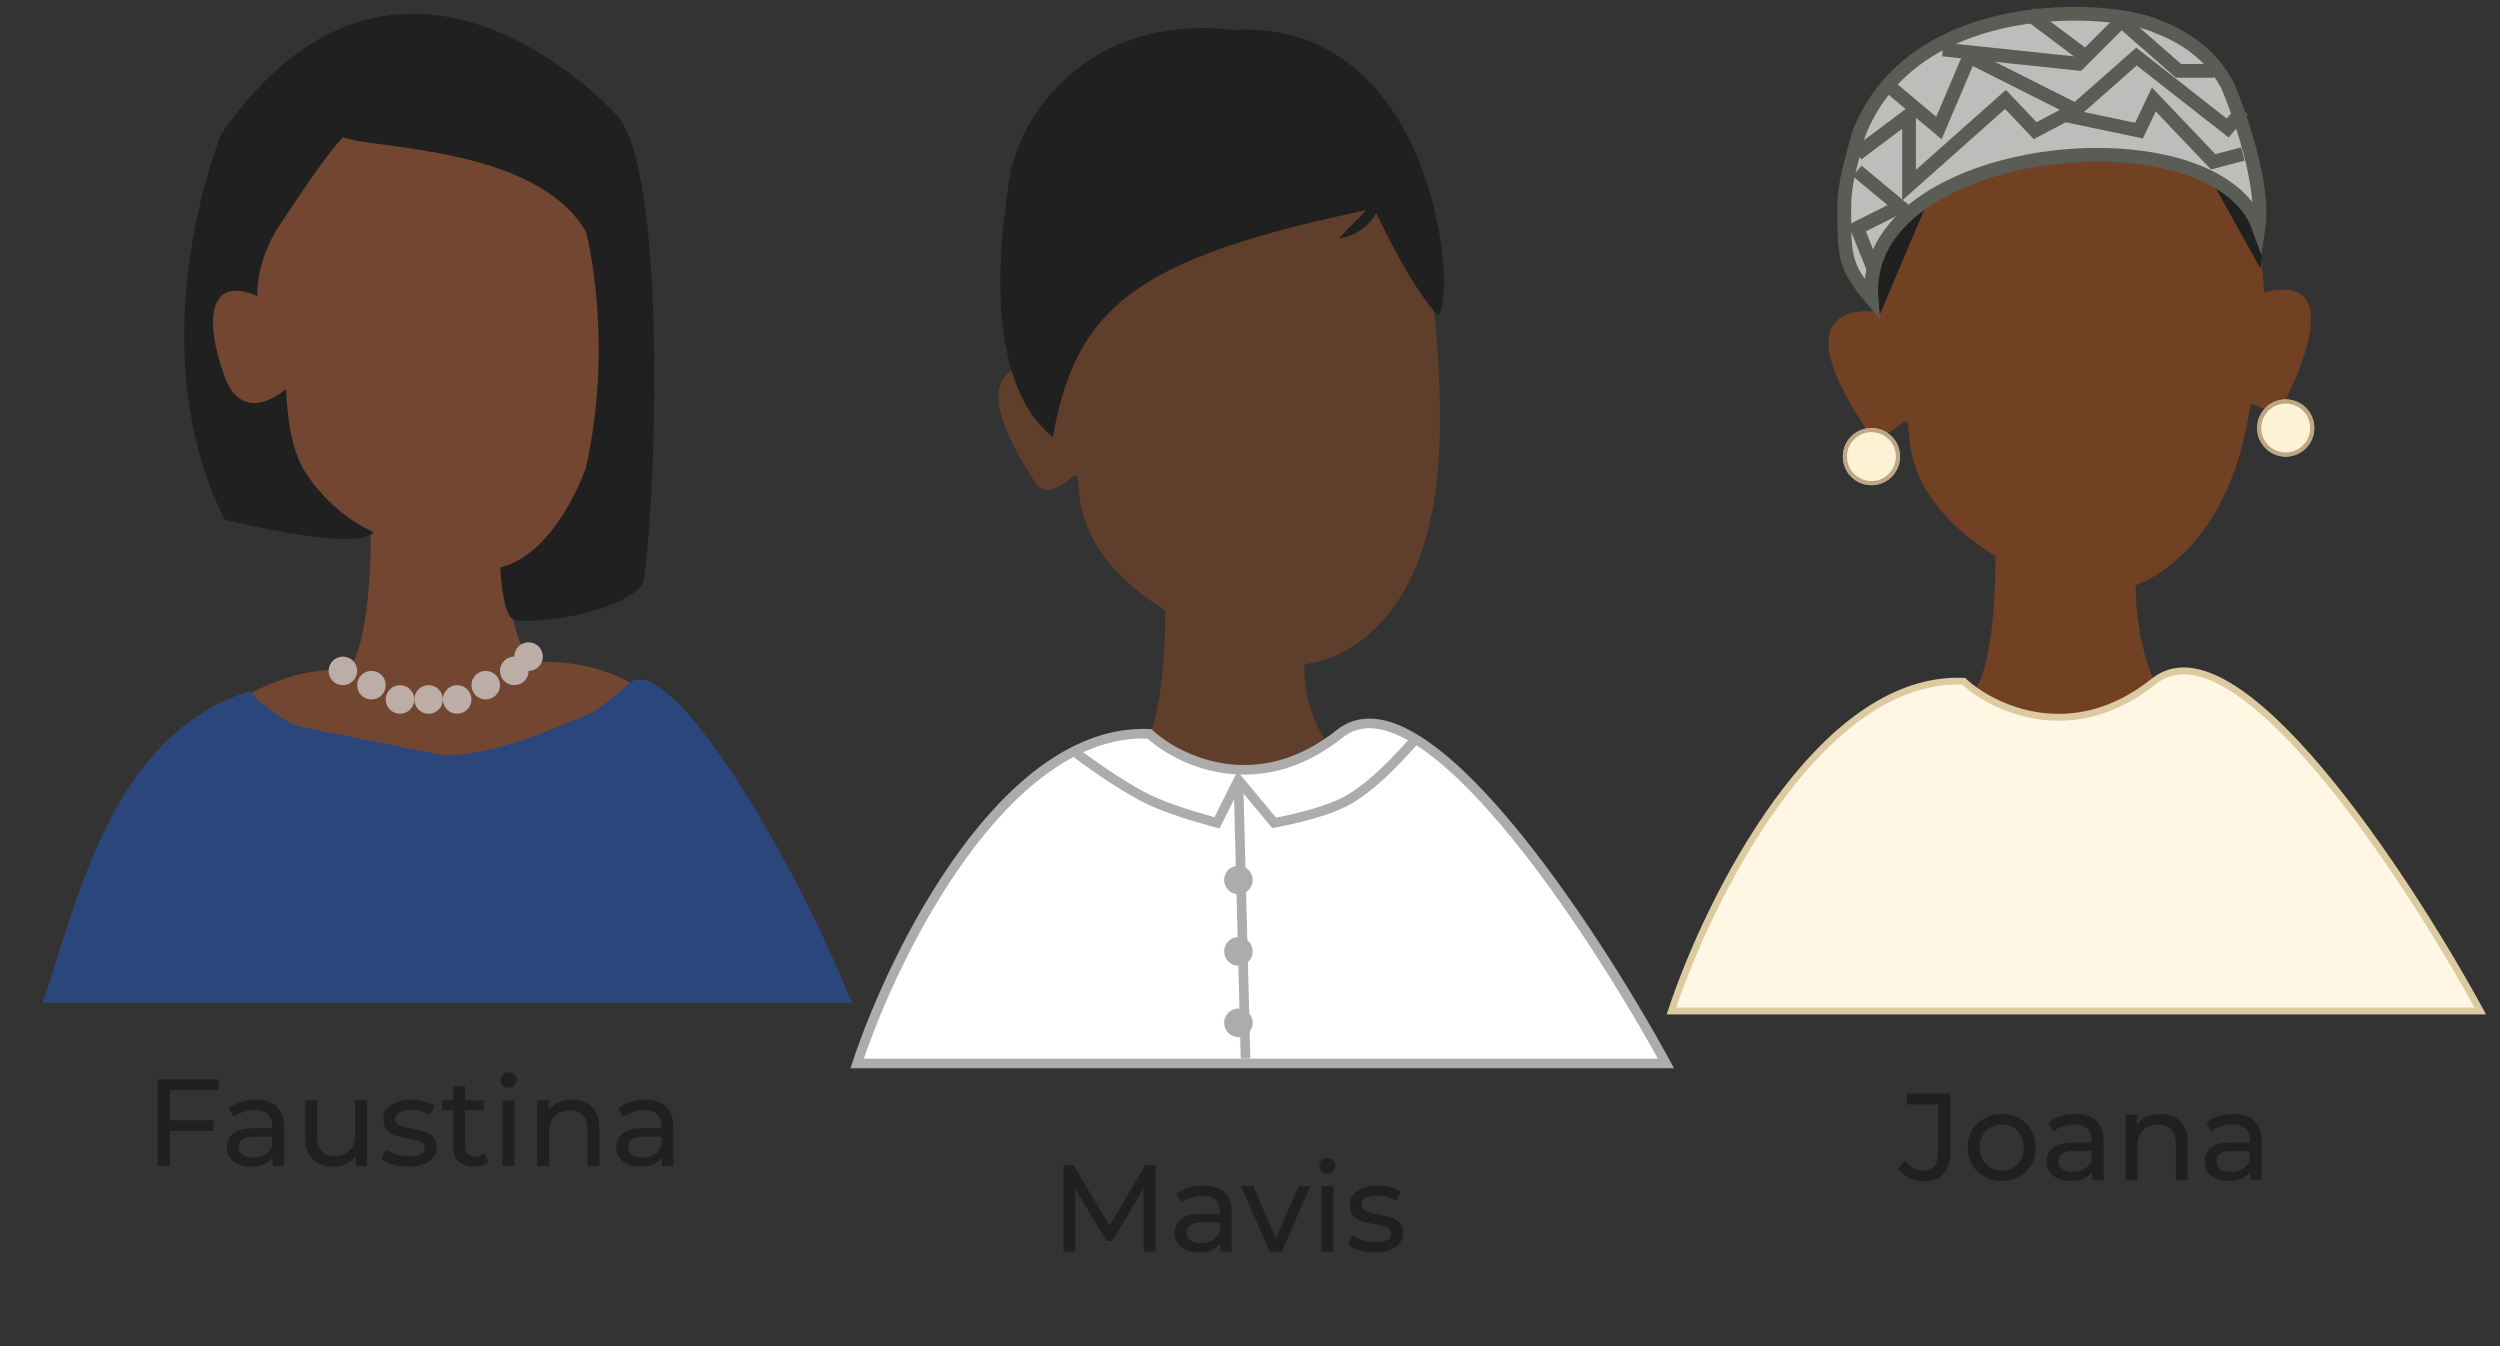 <svg width="182" height="98" viewBox="0 0 182 98" fill="none" xmlns="http://www.w3.org/2000/svg">
<rect x="0" y="0" width="182" height="98" fill="#333333" stroke="none"/>
<path d="M12.37 79.363V81.559H15.529V82.333H12.37V84.88H11.47V78.58H15.916V79.363H12.37ZM18.627 80.065C19.287 80.065 19.791 80.227 20.139 80.551C20.493 80.875 20.67 81.358 20.67 82V84.88H19.851V84.25C19.707 84.472 19.5 84.643 19.23 84.763C18.966 84.877 18.651 84.934 18.285 84.934C17.751 84.934 17.322 84.805 16.998 84.547C16.68 84.289 16.521 83.95 16.521 83.53C16.521 83.11 16.674 82.774 16.98 82.522C17.286 82.264 17.772 82.135 18.438 82.135H19.806V81.964C19.806 81.592 19.698 81.307 19.482 81.109C19.266 80.911 18.948 80.812 18.528 80.812C18.246 80.812 17.97 80.86 17.7 80.956C17.43 81.046 17.202 81.169 17.016 81.325L16.656 80.677C16.902 80.479 17.196 80.329 17.538 80.227C17.88 80.119 18.243 80.065 18.627 80.065ZM18.429 84.268C18.759 84.268 19.044 84.196 19.284 84.052C19.524 83.902 19.698 83.692 19.806 83.422V82.756H18.474C17.742 82.756 17.376 83.002 17.376 83.494C17.376 83.734 17.469 83.923 17.655 84.061C17.841 84.199 18.099 84.268 18.429 84.268ZM26.715 80.11V84.88H25.896V84.16C25.722 84.406 25.491 84.598 25.203 84.736C24.921 84.868 24.612 84.934 24.276 84.934C23.64 84.934 23.139 84.76 22.773 84.412C22.407 84.058 22.224 83.539 22.224 82.855V80.11H23.088V82.756C23.088 83.218 23.199 83.569 23.421 83.809C23.643 84.043 23.961 84.16 24.375 84.16C24.831 84.16 25.191 84.022 25.455 83.746C25.719 83.47 25.851 83.08 25.851 82.576V80.11H26.715ZM29.728 84.934C29.338 84.934 28.963 84.883 28.603 84.781C28.243 84.673 27.961 84.538 27.757 84.376L28.117 83.692C28.327 83.842 28.582 83.962 28.882 84.052C29.182 84.142 29.485 84.187 29.791 84.187C30.547 84.187 30.925 83.971 30.925 83.539C30.925 83.395 30.874 83.281 30.772 83.197C30.67 83.113 30.541 83.053 30.385 83.017C30.235 82.975 30.019 82.93 29.737 82.882C29.353 82.822 29.038 82.753 28.792 82.675C28.552 82.597 28.345 82.465 28.171 82.279C27.997 82.093 27.91 81.832 27.91 81.496C27.91 81.064 28.09 80.719 28.45 80.461C28.81 80.197 29.293 80.065 29.899 80.065C30.217 80.065 30.535 80.104 30.853 80.182C31.171 80.26 31.432 80.365 31.636 80.497L31.267 81.181C30.877 80.929 30.418 80.803 29.89 80.803C29.524 80.803 29.245 80.863 29.053 80.983C28.861 81.103 28.765 81.262 28.765 81.46C28.765 81.616 28.819 81.739 28.927 81.829C29.035 81.919 29.167 81.985 29.323 82.027C29.485 82.069 29.71 82.117 29.998 82.171C30.382 82.237 30.691 82.309 30.925 82.387C31.165 82.459 31.369 82.585 31.537 82.765C31.705 82.945 31.789 83.197 31.789 83.521C31.789 83.953 31.603 84.298 31.231 84.556C30.865 84.808 30.364 84.934 29.728 84.934ZM35.551 84.601C35.425 84.709 35.269 84.793 35.083 84.853C34.897 84.907 34.705 84.934 34.507 84.934C34.027 84.934 33.655 84.805 33.391 84.547C33.127 84.289 32.995 83.92 32.995 83.44V80.821H32.185V80.11H32.995V79.066H33.859V80.11H35.227V80.821H33.859V83.404C33.859 83.662 33.922 83.86 34.048 83.998C34.18 84.136 34.366 84.205 34.606 84.205C34.87 84.205 35.095 84.13 35.281 83.98L35.551 84.601ZM36.595 80.11H37.459V84.88H36.595V80.11ZM37.027 79.192C36.859 79.192 36.718 79.138 36.604 79.03C36.496 78.922 36.442 78.79 36.442 78.634C36.442 78.478 36.496 78.346 36.604 78.238C36.718 78.124 36.859 78.067 37.027 78.067C37.195 78.067 37.333 78.121 37.441 78.229C37.555 78.331 37.612 78.46 37.612 78.616C37.612 78.778 37.555 78.916 37.441 79.03C37.333 79.138 37.195 79.192 37.027 79.192ZM41.656 80.065C42.262 80.065 42.742 80.242 43.096 80.596C43.456 80.944 43.636 81.457 43.636 82.135V84.88H42.772V82.234C42.772 81.772 42.661 81.424 42.439 81.19C42.217 80.956 41.899 80.839 41.485 80.839C41.017 80.839 40.648 80.977 40.378 81.253C40.108 81.523 39.973 81.913 39.973 82.423V84.88H39.109V80.11H39.937V80.83C40.111 80.584 40.345 80.395 40.639 80.263C40.939 80.131 41.278 80.065 41.656 80.065ZM46.972 80.065C47.632 80.065 48.136 80.227 48.484 80.551C48.838 80.875 49.015 81.358 49.015 82V84.88H48.196V84.25C48.052 84.472 47.845 84.643 47.575 84.763C47.311 84.877 46.996 84.934 46.63 84.934C46.096 84.934 45.667 84.805 45.343 84.547C45.025 84.289 44.866 83.95 44.866 83.53C44.866 83.11 45.019 82.774 45.325 82.522C45.631 82.264 46.117 82.135 46.783 82.135H48.151V81.964C48.151 81.592 48.043 81.307 47.827 81.109C47.611 80.911 47.293 80.812 46.873 80.812C46.591 80.812 46.315 80.86 46.045 80.956C45.775 81.046 45.547 81.169 45.361 81.325L45.001 80.677C45.247 80.479 45.541 80.329 45.883 80.227C46.225 80.119 46.588 80.065 46.972 80.065ZM46.774 84.268C47.104 84.268 47.389 84.196 47.629 84.052C47.869 83.902 48.043 83.692 48.151 83.422V82.756H46.819C46.087 82.756 45.721 83.002 45.721 83.494C45.721 83.734 45.814 83.923 46 84.061C46.186 84.199 46.444 84.268 46.774 84.268Z" fill="#202020"/>
<path d="M83.257 91.12L83.248 86.53L80.971 90.355H80.557L78.28 86.557V91.12H77.416V84.82H78.154L80.782 89.248L83.374 84.82H84.112L84.121 91.12H83.257ZM87.623 86.305C88.283 86.305 88.787 86.467 89.135 86.791C89.489 87.115 89.666 87.598 89.666 88.24V91.12H88.847V90.49C88.703 90.712 88.496 90.883 88.226 91.003C87.962 91.117 87.647 91.174 87.281 91.174C86.747 91.174 86.318 91.045 85.994 90.787C85.676 90.529 85.517 90.19 85.517 89.77C85.517 89.35 85.67 89.014 85.976 88.762C86.282 88.504 86.768 88.375 87.434 88.375H88.802V88.204C88.802 87.832 88.694 87.547 88.478 87.349C88.262 87.151 87.944 87.052 87.524 87.052C87.242 87.052 86.966 87.1 86.696 87.196C86.426 87.286 86.198 87.409 86.012 87.565L85.652 86.917C85.898 86.719 86.192 86.569 86.534 86.467C86.876 86.359 87.239 86.305 87.623 86.305ZM87.425 90.508C87.755 90.508 88.04 90.436 88.28 90.292C88.52 90.142 88.694 89.932 88.802 89.662V88.996H87.47C86.738 88.996 86.372 89.242 86.372 89.734C86.372 89.974 86.465 90.163 86.651 90.301C86.837 90.439 87.095 90.508 87.425 90.508ZM95.398 86.35L93.31 91.12H92.428L90.34 86.35H91.24L92.878 90.175L94.552 86.35H95.398ZM96.204 86.35H97.068V91.12H96.204V86.35ZM96.636 85.432C96.468 85.432 96.327 85.378 96.213 85.27C96.105 85.162 96.051 85.03 96.051 84.874C96.051 84.718 96.105 84.586 96.213 84.478C96.327 84.364 96.468 84.307 96.636 84.307C96.804 84.307 96.942 84.361 97.05 84.469C97.164 84.571 97.221 84.7 97.221 84.856C97.221 85.018 97.164 85.156 97.05 85.27C96.942 85.378 96.804 85.432 96.636 85.432ZM100.086 91.174C99.696 91.174 99.321 91.123 98.961 91.021C98.601 90.913 98.319 90.778 98.115 90.616L98.475 89.932C98.685 90.082 98.94 90.202 99.24 90.292C99.54 90.382 99.843 90.427 100.149 90.427C100.905 90.427 101.283 90.211 101.283 89.779C101.283 89.635 101.232 89.521 101.13 89.437C101.028 89.353 100.899 89.293 100.743 89.257C100.593 89.215 100.377 89.17 100.095 89.122C99.711 89.062 99.396 88.993 99.15 88.915C98.91 88.837 98.703 88.705 98.529 88.519C98.355 88.333 98.268 88.072 98.268 87.736C98.268 87.304 98.448 86.959 98.808 86.701C99.168 86.437 99.651 86.305 100.257 86.305C100.575 86.305 100.893 86.344 101.211 86.422C101.529 86.5 101.79 86.605 101.994 86.737L101.625 87.421C101.235 87.169 100.776 87.043 100.248 87.043C99.882 87.043 99.603 87.103 99.411 87.223C99.219 87.343 99.123 87.502 99.123 87.7C99.123 87.856 99.177 87.979 99.285 88.069C99.393 88.159 99.525 88.225 99.681 88.267C99.843 88.309 100.068 88.357 100.356 88.411C100.74 88.477 101.049 88.549 101.283 88.627C101.523 88.699 101.727 88.825 101.895 89.005C102.063 89.185 102.147 89.437 102.147 89.761C102.147 90.193 101.961 90.538 101.589 90.796C101.223 91.048 100.722 91.174 100.086 91.174Z" fill="#202020"/>
<path d="M140.011 85.992C139.633 85.992 139.282 85.914 138.958 85.758C138.634 85.596 138.373 85.371 138.175 85.083L138.697 84.471C139.045 84.969 139.483 85.218 140.011 85.218C140.365 85.218 140.632 85.11 140.812 84.894C140.998 84.678 141.091 84.36 141.091 83.94V80.403H138.814V79.62H141.982V83.895C141.982 84.591 141.814 85.116 141.478 85.47C141.148 85.818 140.659 85.992 140.011 85.992ZM145.732 85.974C145.258 85.974 144.832 85.869 144.454 85.659C144.076 85.449 143.779 85.161 143.563 84.795C143.353 84.423 143.248 84.003 143.248 83.535C143.248 83.067 143.353 82.65 143.563 82.284C143.779 81.912 144.076 81.624 144.454 81.42C144.832 81.21 145.258 81.105 145.732 81.105C146.206 81.105 146.629 81.21 147.001 81.42C147.379 81.624 147.673 81.912 147.883 82.284C148.099 82.65 148.207 83.067 148.207 83.535C148.207 84.003 148.099 84.423 147.883 84.795C147.673 85.161 147.379 85.449 147.001 85.659C146.629 85.869 146.206 85.974 145.732 85.974ZM145.732 85.218C146.038 85.218 146.311 85.149 146.551 85.011C146.797 84.867 146.989 84.669 147.127 84.417C147.265 84.159 147.334 83.865 147.334 83.535C147.334 83.205 147.265 82.914 147.127 82.662C146.989 82.404 146.797 82.206 146.551 82.068C146.311 81.93 146.038 81.861 145.732 81.861C145.426 81.861 145.15 81.93 144.904 82.068C144.664 82.206 144.472 82.404 144.328 82.662C144.19 82.914 144.121 83.205 144.121 83.535C144.121 83.865 144.19 84.159 144.328 84.417C144.472 84.669 144.664 84.867 144.904 85.011C145.15 85.149 145.426 85.218 145.732 85.218ZM151.095 81.105C151.755 81.105 152.259 81.267 152.607 81.591C152.961 81.915 153.138 82.398 153.138 83.04V85.92H152.319V85.29C152.175 85.512 151.968 85.683 151.698 85.803C151.434 85.917 151.119 85.974 150.753 85.974C150.219 85.974 149.79 85.845 149.466 85.587C149.148 85.329 148.989 84.99 148.989 84.57C148.989 84.15 149.142 83.814 149.448 83.562C149.754 83.304 150.24 83.175 150.906 83.175H152.274V83.004C152.274 82.632 152.166 82.347 151.95 82.149C151.734 81.951 151.416 81.852 150.996 81.852C150.714 81.852 150.438 81.9 150.168 81.996C149.898 82.086 149.67 82.209 149.484 82.365L149.124 81.717C149.37 81.519 149.664 81.369 150.006 81.267C150.348 81.159 150.711 81.105 151.095 81.105ZM150.897 85.308C151.227 85.308 151.512 85.236 151.752 85.092C151.992 84.942 152.166 84.732 152.274 84.462V83.796H150.942C150.21 83.796 149.844 84.042 149.844 84.534C149.844 84.774 149.937 84.963 150.123 85.101C150.309 85.239 150.567 85.308 150.897 85.308ZM157.284 81.105C157.89 81.105 158.37 81.282 158.724 81.636C159.084 81.984 159.264 82.497 159.264 83.175V85.92H158.4V83.274C158.4 82.812 158.289 82.464 158.067 82.23C157.845 81.996 157.527 81.879 157.113 81.879C156.645 81.879 156.276 82.017 156.006 82.293C155.736 82.563 155.601 82.953 155.601 83.463V85.92H154.737V81.15H155.565V81.87C155.739 81.624 155.973 81.435 156.267 81.303C156.567 81.171 156.906 81.105 157.284 81.105ZM162.6 81.105C163.26 81.105 163.764 81.267 164.112 81.591C164.466 81.915 164.643 82.398 164.643 83.04V85.92H163.824V85.29C163.68 85.512 163.473 85.683 163.203 85.803C162.939 85.917 162.624 85.974 162.258 85.974C161.724 85.974 161.295 85.845 160.971 85.587C160.653 85.329 160.494 84.99 160.494 84.57C160.494 84.15 160.647 83.814 160.953 83.562C161.259 83.304 161.745 83.175 162.411 83.175H163.779V83.004C163.779 82.632 163.671 82.347 163.455 82.149C163.239 81.951 162.921 81.852 162.501 81.852C162.219 81.852 161.943 81.9 161.673 81.996C161.403 82.086 161.175 82.209 160.989 82.365L160.629 81.717C160.875 81.519 161.169 81.369 161.511 81.267C161.853 81.159 162.216 81.105 162.6 81.105ZM162.402 85.308C162.732 85.308 163.017 85.236 163.257 85.092C163.497 84.942 163.671 84.732 163.779 84.462V83.796H162.447C161.715 83.796 161.349 84.042 161.349 84.534C161.349 84.774 161.442 84.963 161.628 85.101C161.814 85.239 162.072 85.308 162.402 85.308Z" fill="#202020"/>
<path d="M90.244 7.04C90.244 7.04 76.547 7.258 76.329 26.602C76.329 26.602 68.934 25.302 75.237 34.922C75.237 34.922 75.861 36.565 77.806 34.922C79.751 33.279 75.986 38.853 84.826 44.448C84.826 44.448 84.951 53.413 82.746 54.848C80.541 56.284 94.82 61.213 97.16 54.848C95.677 53.012 94.895 50.708 94.955 48.348C94.955 48.348 104.773 47.86 104.825 30.939C104.887 14.122 100.207 6.062 90.244 7.04Z" fill="#5F3E2B"/>
<path d="M89.639 2.183C89.639 2.183 83.601 1.121 78.719 4.783C70.398 11.023 74.385 21.1 73.519 12.583C74.558 8.943 69.701 26.227 76.638 31.822C78.373 22.462 82.359 18.822 100.039 15.182C100.039 15.182 102.639 20.903 104.719 22.983C106.12 21.423 104.49 1.268 89.639 2.183Z" fill="#202020"/>
<path d="M97.531 53.42C91.593 58.171 85.82 55.4 83.675 53.42C73.175 52.982 65.116 69.237 62.398 77.419H121.282C115.839 67.44 103.468 48.67 97.531 53.42Z" fill="white" stroke="#AEABAB" stroke-width="0.7"/>
<path d="M100.602 14.143C100.523 14.958 100.168 15.72 99.595 16.305C99.023 16.889 98.267 17.26 97.455 17.356" fill="#202020"/>
<path d="M78.197 54.703C78.197 54.703 81.505 57.252 83.917 58.343C85.672 59.137 88.597 59.903 88.597 59.903L90.157 56.783L92.757 59.903C92.757 59.903 96.081 59.329 97.957 58.343C100.376 57.072 103.157 53.663 103.157 53.663" stroke="#AEABAB" stroke-width="0.7"/>
<path d="M90.156 56.783L90.676 77.063" stroke="#AEABAB" stroke-width="0.7"/>
<circle cx="90.157" cy="64.063" r="1.04" transform="rotate(-180 90.157 64.063)" fill="#AEABAB"/>
<circle cx="90.157" cy="69.263" r="1.04" transform="rotate(-180 90.157 69.263)" fill="#AEABAB"/>
<circle cx="90.157" cy="74.463" r="1.04" transform="rotate(-180 90.157 74.463)" fill="#AEABAB"/>
<path d="M31.195 4.024C31.195 4.024 18.721 1.655 18.503 20.999C18.503 20.999 11.108 19.699 17.411 29.319C17.411 29.319 18.024 30.962 19.98 29.319C21.935 27.676 18.16 33.25 26.989 38.845C26.989 38.845 27.124 47.81 24.909 49.245C22.694 50.681 36.994 55.61 39.334 49.245C37.851 47.409 37.069 45.105 37.129 42.745C37.129 42.745 46.947 42.257 46.999 25.336C47.051 8.519 41.169 3.047 31.195 4.024Z" fill="#734632"/>
<path d="M38.481 48.225C30.901 48.831 27.041 51.865 25.481 48.745C13.001 48.225 5.838 64.798 3.121 72.98H62.004C56.561 63.001 51.481 47.185 38.481 48.225Z" fill="#734632"/>
<path d="M45.761 49.785C48.663 47.09 57.721 62.265 62.004 72.98H3.121C5.838 64.798 8.321 53.424 18.201 50.304C18.631 50.95 20.271 52.347 21.841 52.905L32.241 54.985C36.044 55.032 40.561 52.905 43.161 51.865C43.33 51.797 44.857 50.624 45.761 49.785Z" fill="#2A467B"/>
<path d="M44.712 8.185C44.712 8.185 29.112 -8.975 16.112 9.745C16.112 9.745 9.879 24.825 16.348 37.825C16.348 37.825 25.482 40.114 27.038 38.864C23.398 38.864 28.129 39.219 26.975 38.637C25.088 37.705 23.483 36.288 22.325 34.532C21.166 32.776 20.934 30.41 20.82 28.309C20.82 28.309 17.729 31.169 16.346 27.394C14.9 23.442 15.1 19.989 18.74 21.549C18.74 21.549 18.551 19.105 20.381 16.349C22.212 13.593 23.94 11.035 24.98 9.995C27.122 10.869 39.02 10.629 42.66 16.869C42.66 16.869 44.74 24.669 42.66 34.029C42.66 34.029 40.58 40.269 36.42 41.309C36.42 41.309 36.551 44.886 37.435 45.105C38.923 45.479 45.234 44.636 46.795 42.505C47.627 38.771 48.844 11.98 44.712 8.185Z" fill="#202020"/>
<circle cx="24.962" cy="48.84" r="1.04" transform="rotate(-180 24.962 48.84)" fill="#BCADA6"/>
<circle cx="27.042" cy="49.88" r="1.04" transform="rotate(-180 27.042 49.88)" fill="#BCADA6"/>
<circle cx="29.122" cy="50.92" r="1.04" transform="rotate(-180 29.122 50.92)" fill="#BCADA6"/>
<circle cx="31.2" cy="50.92" r="1.04" transform="rotate(-180 31.2 50.92)" fill="#BCADA6"/>
<circle cx="33.28" cy="50.92" r="1.04" transform="rotate(-180 33.28 50.92)" fill="#BCADA6"/>
<circle cx="35.36" cy="49.88" r="1.04" transform="rotate(-180 35.36 49.88)" fill="#BCADA6"/>
<circle cx="37.441" cy="48.84" r="1.04" transform="rotate(-180 37.441 48.84)" fill="#BCADA6"/>
<circle cx="38.481" cy="47.8" r="1.04" transform="rotate(-180 38.481 47.8)" fill="#BCADA6"/>
<path d="M150.647 3.181C150.647 3.181 136.951 3.358 136.732 22.712C136.732 22.712 129.348 21.402 135.692 30.97C135.692 30.97 136.306 32.613 138.251 30.97C140.195 29.327 136.431 34.911 145.271 40.496C145.271 40.496 145.395 49.461 143.191 50.896C140.986 52.331 155.275 57.261 157.615 50.896C156.126 49.067 155.419 44.958 155.479 42.6C155.479 42.6 162.239 40.496 163.799 29.6C163.899 28.899 164.839 30.64 166.399 29.08C166.919 28.04 171.079 19.72 164.839 21.28C163.875 8.304 159.42 2.266 150.647 3.181Z" fill="#724124"/>
<path d="M164.557 19.55C164.828 18.045 164.562 16.48 163.802 15.114C163.043 13.747 161.836 12.663 160.382 12.04" fill="#202020"/>
<path d="M140.4 14.52C139.142 15.132 138.097 16.312 137.44 17.863C136.782 19.415 136.552 21.244 136.788 23.047" fill="#202020"/>
<path d="M136.241 21.733C134.211 19.321 134.266 18.613 134.266 14.973C134.266 13.413 134.736 11.894 135.306 9.773C139.315 -0.585 154.025 0.413 157.146 1.973C161.305 3.533 162.346 6.653 162.346 6.653C162.346 6.653 164.946 12.893 164.426 16.533C161.201 7.693 135.306 10.36 136.241 21.733Z" fill="#BCBEBB" stroke="#595D55" stroke-miterlimit="10"/>
<path d="M141.439 3.6L151.319 4.64L154.439 1.52L158.599 5.16H161.199" stroke="#595D55"/>
<path d="M137.281 6.07L141.154 9.32L143.366 4.12L151.111 8.02L155.537 4.12L162.175 9.32L163.281 8.02" stroke="#595D55"/>
<path d="M135.199 11.211L138.979 8.375V13.48L145.999 7.24L148.159 9.509L150.319 8.375L155.719 9.509L156.799 7.24L161.119 11.778L163.279 11.211" stroke="#595D55"/>
<path d="M135.199 12.44L138.319 15.04L135.199 16.6L136.447 19.72" stroke="#595D55"/>
<path d="M147.68 1L151.84 4.12" stroke="#595D55"/>
<circle cx="136.24" cy="33.24" r="2.08" transform="rotate(-180 136.24 33.24)" fill="#FEF2D5"/>
<circle cx="136.24" cy="33.24" r="1.93" transform="rotate(-180 136.24 33.24)" stroke="#A98E6C" stroke-opacity="0.75" stroke-width="0.3"/>
<circle cx="166.4" cy="31.16" r="2.08" transform="rotate(-180 166.4 31.16)" fill="#FEF2D5"/>
<circle cx="166.4" cy="31.16" r="1.93" transform="rotate(-180 166.4 31.16)" stroke="#A98E6C" stroke-opacity="0.75" stroke-width="0.3"/>
<path d="M156.812 49.597C150.874 54.347 145.101 51.576 142.957 49.597C132.457 49.159 124.397 65.413 121.68 73.596H180.563C175.12 63.617 162.75 44.847 156.812 49.597Z" fill="#FFF7E4" stroke="#DCCBA1" stroke-width="0.5"/>
</svg>
